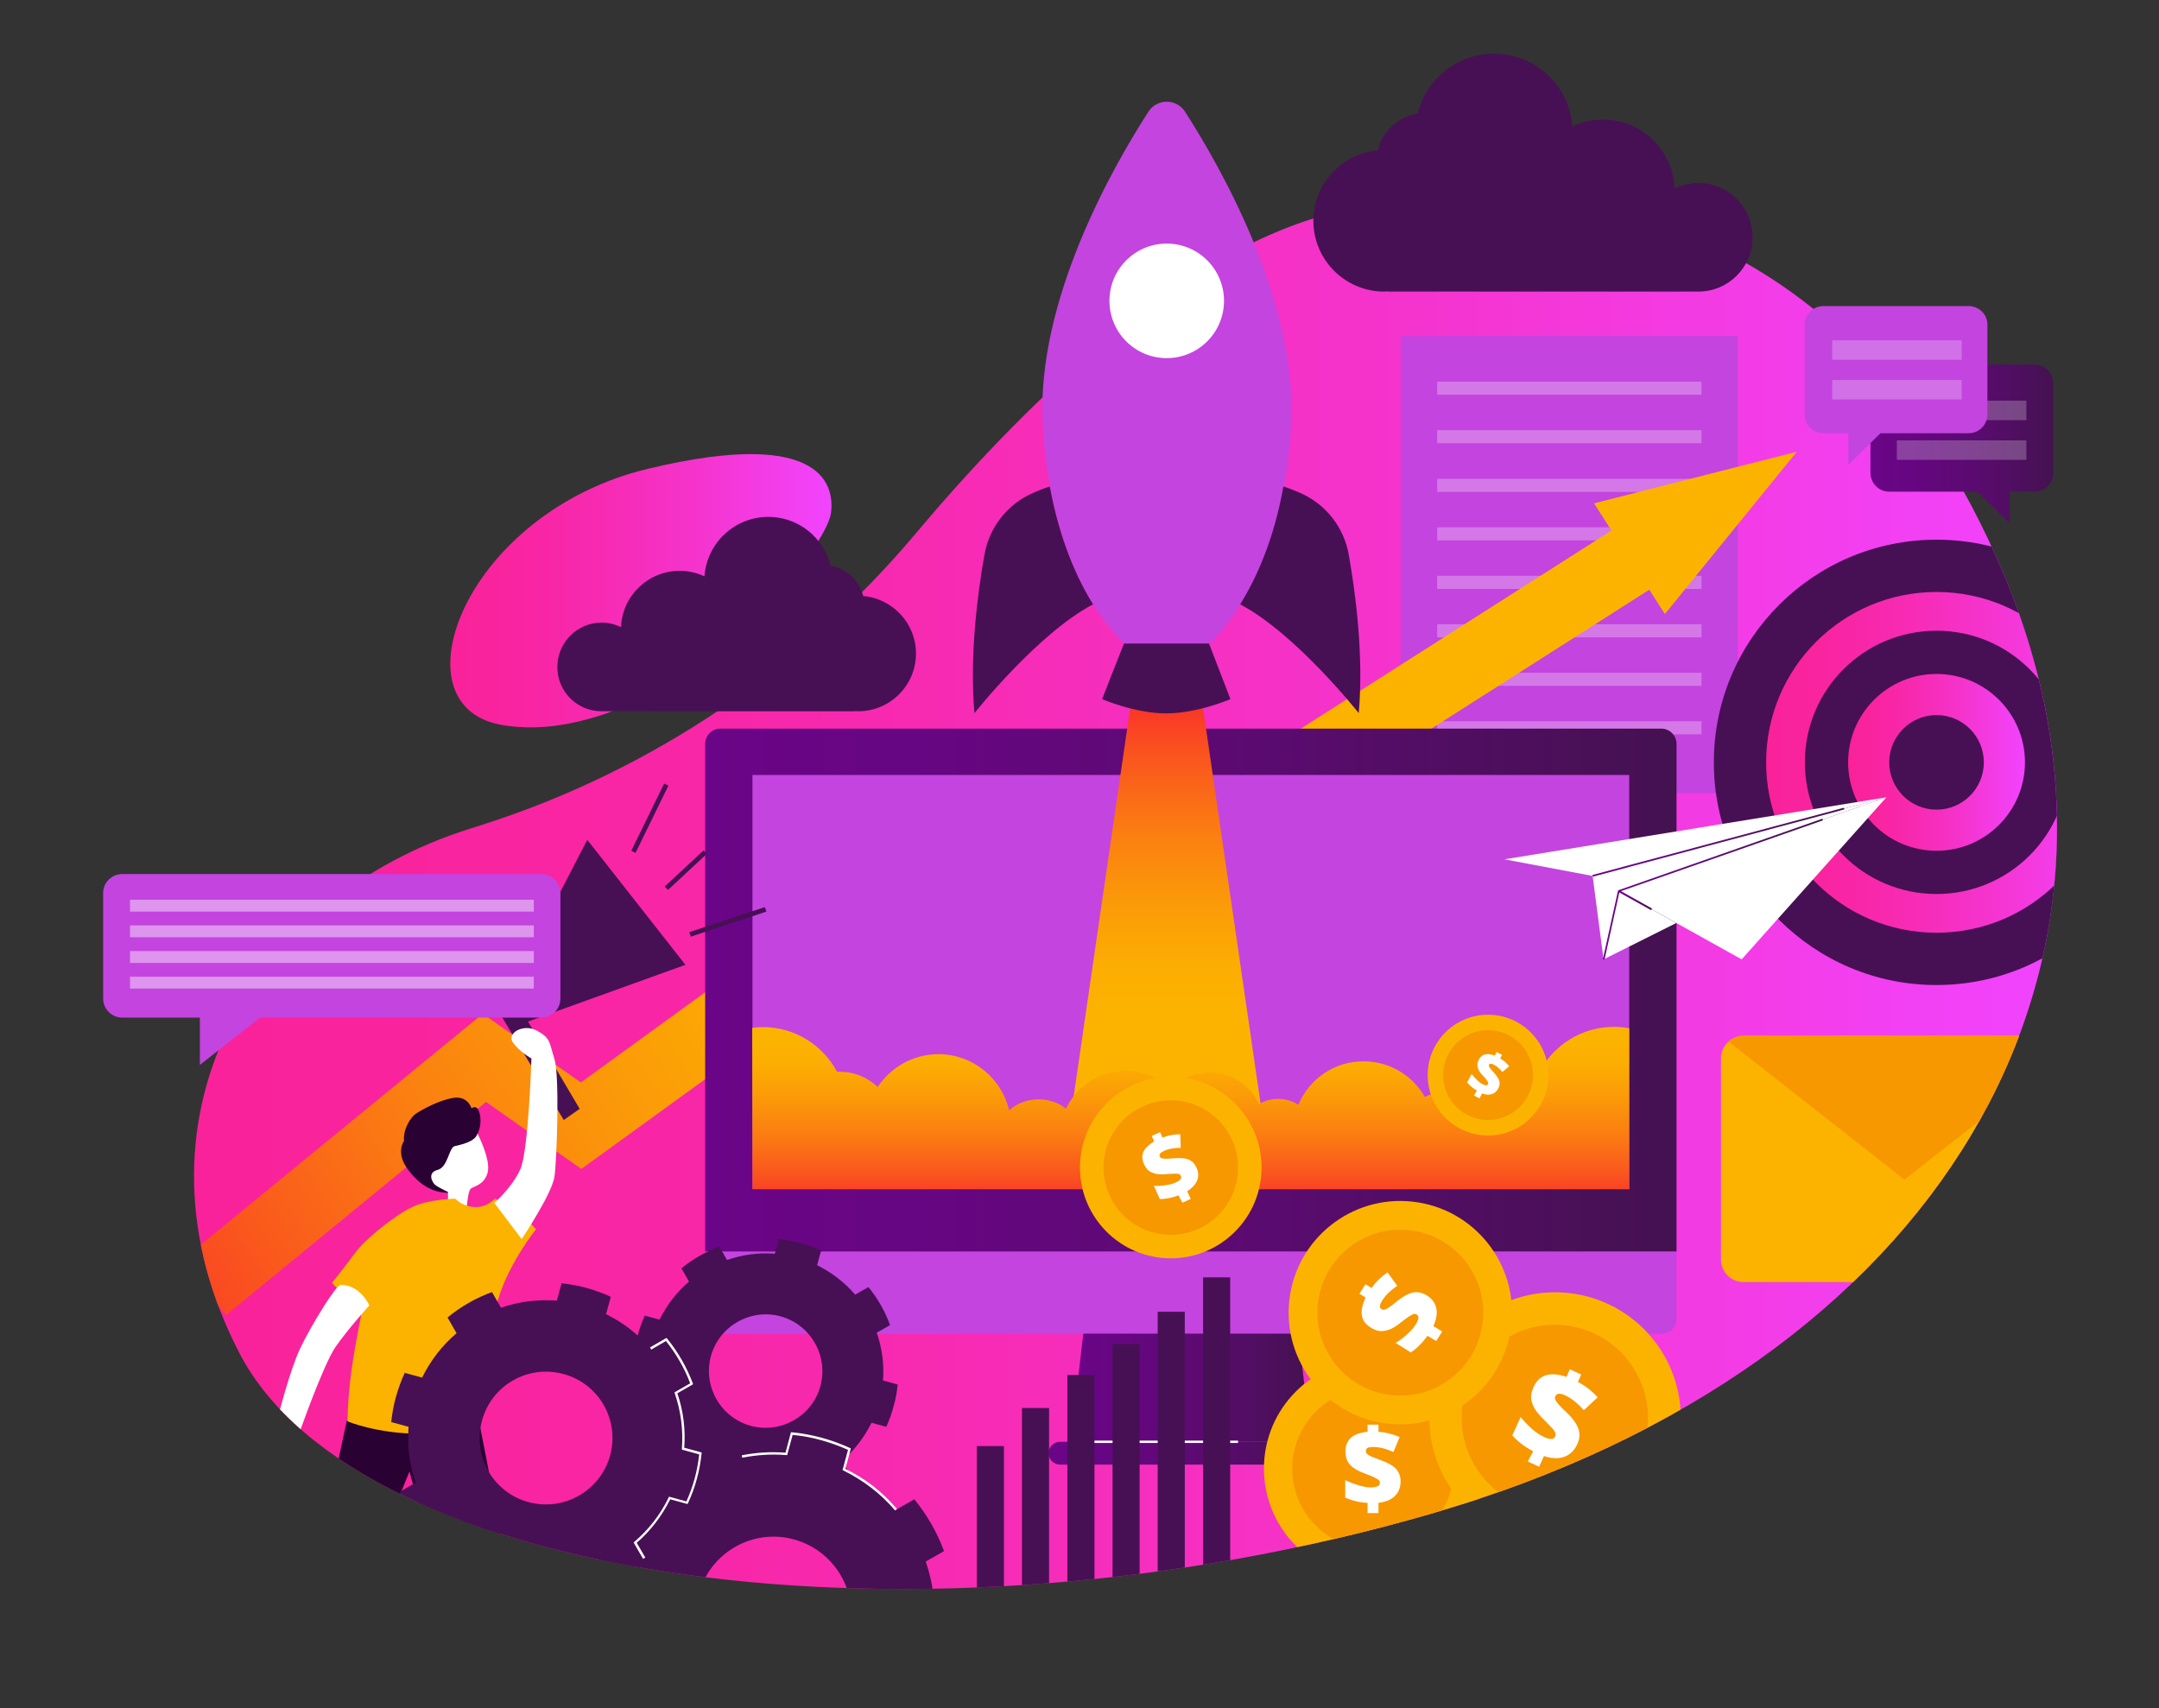 <svg xmlns="http://www.w3.org/2000/svg" xmlns:xlink="http://www.w3.org/1999/xlink" id="Layer_1" x="0" y="0" enable-background="new 0 0 908.4 718.8" version="1.1" viewBox="0 0 908.4 718.8" xml:space="preserve"><rect x="0" y="0" width="908.4" height="718.8" fill="#333333" stroke="none"/><style type="text/css">.st0{fill:url(#SVGID_1_)}.st1{clip-path:url(#SVGID_3_)}.st2{fill:url(#SVGID_4_)}.st3{fill:#c444df}.st4{opacity:.28;fill:#fff;enable-background:new}.st5{fill:url(#SVGID_5_)}.st6{fill:#290133}.st7{fill:url(#SVGID_6_)}.st8{fill:url(#SVGID_7_)}.st9{fill:url(#SVGID_8_)}.st10{fill:url(#SVGID_9_)}.st11{fill:url(#SVGID_10_)}.st12{fill:#471054}.st13{fill:url(#SVGID_11_)}.st14{fill:url(#SVGID_12_)}.st15{fill:#fff}.st16{fill:#fcb300}.st17{fill:#f79800}.st18{fill:url(#SVGID_13_)}.st19{fill:url(#SVGID_14_)}.st20{fill:url(#SVGID_15_)}.st21{opacity:.43;fill:#fff;enable-background:new}.st22{fill:url(#SVGID_16_)}.st23{opacity:.54}</style><g><linearGradient id="SVGID_1_" x1="189.49" x2="349.874" y1="381.787" y2="381.787" gradientTransform="matrix(1 0 0 -1 0 630.359)" gradientUnits="userSpaceOnUse"><stop offset="0" stop-color="#F9229A"/><stop offset=".167" stop-color="#F924A0"/><stop offset=".394" stop-color="#F72AB2"/><stop offset=".656" stop-color="#F534CE"/><stop offset=".943" stop-color="#F241F6"/><stop offset="1" stop-color="#F144FF"/></linearGradient><path d="M328,249.4c-16.6,19.3-36.9,35.2-60.1,45.7c-17.2,7.8-38,13.6-57.6,9.8c-44.8-8.7-14.3-89.2,62.2-107.6 s78.5,9,77.1,18.8C348.6,222.4,339.8,235.6,328,249.4z" class="st0"/><g><g><defs><path id="SVGID_2_" d="M385.2,224.6c-48.1,57.2-111.4,99.9-182.7,122.6c-1.4,0.5-2.9,0.9-4.4,1.4 c-93.8,29.2-147.4,124.5-97.3,220.9S387.1,699.3,602,637s310.5-230.1,241.2-395.1C773.9,76.8,638,70.8,561.1,89.6 C495.3,105.6,427.6,174.1,385.2,224.6z"/></defs><clipPath id="SVGID_3_"><use overflow="visible" xlink:href="#SVGID_2_"/></clipPath><g class="st1"><linearGradient id="SVGID_4_" x1="81.662" x2="865.513" y1="254.955" y2="254.955" gradientTransform="matrix(1 0 0 -1 0 630.359)" gradientUnits="userSpaceOnUse"><stop offset="0" stop-color="#F9229A"/><stop offset=".167" stop-color="#F924A0"/><stop offset=".394" stop-color="#F72AB2"/><stop offset=".656" stop-color="#F534CE"/><stop offset=".943" stop-color="#F241F6"/><stop offset="1" stop-color="#F144FF"/></linearGradient><path d="M385.2,224.6c-48.1,57.2-111.4,99.9-182.7,122.6c-1.4,0.5-2.9,0.9-4.4,1.4 c-93.8,29.2-147.4,124.5-97.3,220.9S387.1,699.3,602,637s310.5-230.1,241.2-395.1C773.9,76.8,638,70.8,561.1,89.6 C495.3,105.6,427.6,174.1,385.2,224.6z" class="st2"/><g><rect width="141.9" height="192.3" x="589.3" y="141.4" class="st3"/><rect width="111.2" height="5.5" x="604.7" y="160.6" class="st4"/><rect width="111.2" height="5.5" x="604.7" y="181" class="st4"/><rect width="111.2" height="5.5" x="604.7" y="201.5" class="st4"/><rect width="111.2" height="5.5" x="604.7" y="221.9" class="st4"/><rect width="111.2" height="5.5" x="604.7" y="242.3" class="st4"/><rect width="111.2" height="5.5" x="604.7" y="262.7" class="st4"/><rect width="111.2" height="5.5" x="604.7" y="283.1" class="st4"/><rect width="111.2" height="5.5" x="604.7" y="303.5" class="st4"/></g><g><linearGradient id="SVGID_5_" x1="483.44" x2="50.612" y1="315.394" y2="37.032" gradientTransform="matrix(1 0 0 -1 0 630.359)" gradientUnits="userSpaceOnUse"><stop offset=".274" stop-color="#FCB300"/><stop offset=".373" stop-color="#FCAD02"/><stop offset=".508" stop-color="#FB9B08"/><stop offset=".664" stop-color="#FB7F11"/><stop offset=".834" stop-color="#FA571D"/><stop offset="1" stop-color="#F9292C"/></linearGradient><polygon points="95.1 553.4 76.3 530.5 203.1 426.6 244.4 455.5 385 353.5 428.3 382.5 697.4 210.9 713.3 235.8 427.9 417.8 385.7 389.6 244.6 491.9 204.5 463.7" class="st5"/></g><path d="M201,595.3c0,0,6.3,31.4,9.3,49.4s-24.9,83.8-24.9,83.8s-9.1-7.5-9.1-9s6.1-62.4,6.1-62.4l-10.1-37.9 l-36.1,88.3l-12.8-5l22.5-104.6C146,598,180.2,571.9,201,595.3z" class="st6"/><linearGradient id="SVGID_6_" x1="296.727" x2="705.428" y1="213.729" y2="213.729" gradientTransform="matrix(1 0 0 -1 0 630.359)" gradientUnits="userSpaceOnUse"><stop offset="0" stop-color="#6A0587"/><stop offset=".246" stop-color="#660681"/><stop offset=".582" stop-color="#5A0B6F"/><stop offset=".968" stop-color="#461153"/><stop offset="1" stop-color="#441250"/></linearGradient><path d="M699,306.6H303.1c-3.5,0-6.4,2.8-6.4,6.4v213.7l0,0h19.9h388.8V313C705.4,309.5,702.5,306.6,699,306.6z" class="st7"/><linearGradient id="SVGID_7_" x1="441.228" x2="560.827" y1="18.879" y2="18.879" gradientTransform="matrix(1 0 0 -1 0 630.359)" gradientUnits="userSpaceOnUse"><stop offset="0" stop-color="#6A0587"/><stop offset=".246" stop-color="#660681"/><stop offset=".582" stop-color="#5A0B6F"/><stop offset=".968" stop-color="#461153"/><stop offset="1" stop-color="#441250"/></linearGradient><path d="M501,606.7h-55c-2.7,0-4.8,2.2-4.8,4.8l0,0c0,2.7,2.2,4.8,4.8,4.8h55h55c2.7,0,4.8-2.2,4.8-4.8l0,0 c0-2.7-2.2-4.8-4.8-4.8H501z" class="st8"/><rect width="368.9" height="174.3" x="316.6" y="326.1" class="st3"/><path d="M296.7,526.7v28.2c0,3.5,2.8,6.4,6.4,6.4H699c3.5,0,6.4-2.8,6.4-6.4v-28.2H296.7z" class="st3"/><linearGradient id="SVGID_8_" x1="450.527" x2="551.627" y1="46.429" y2="46.429" gradientTransform="matrix(1 0 0 -1 0 630.359)" gradientUnits="userSpaceOnUse"><stop offset="0" stop-color="#6A0587"/><stop offset=".246" stop-color="#660681"/><stop offset=".582" stop-color="#5A0B6F"/><stop offset=".968" stop-color="#461153"/><stop offset="1" stop-color="#441250"/></linearGradient><polygon points="455.8 561.2 450.5 606.7 501 606.7 551.6 606.7 546.3 561.2" class="st9"/><path d="M201.9,484.4l-1-7.3c0,0,2-3.5,1-8.2s-3.5-2.5-3.5-2.5s-1.5-5.4-7.7-4.4s-13.6,5.2-15.8,6.7 s-5.4,6.7-4.9,11.4c0,0-3.5,4.7,1.2,11.4s10.6,10.4,17.3,10.4C195.2,501.7,201.9,484.4,201.9,484.4z" class="st6"/><linearGradient id="SVGID_9_" x1="490.877" x2="490.877" y1="154.398" y2="341.664" gradientTransform="matrix(1 0 0 -1 0 630.359)" gradientUnits="userSpaceOnUse"><stop offset=".274" stop-color="#FCB300"/><stop offset=".373" stop-color="#FCAD02"/><stop offset=".508" stop-color="#FB9B08"/><stop offset=".664" stop-color="#FB7F11"/><stop offset=".834" stop-color="#FA571D"/><stop offset="1" stop-color="#F9292C"/></linearGradient><polygon points="505.2 291.2 490.9 291.2 476.5 291.2 449.9 474.1 490.9 474.1 531.8 474.1" class="st10"/><linearGradient id="SVGID_10_" x1="501.027" x2="501.027" y1="218.954" y2="120.713" gradientTransform="matrix(1 0 0 -1 0 630.359)" gradientUnits="userSpaceOnUse"><stop offset=".274" stop-color="#FCB300"/><stop offset=".373" stop-color="#FCAD02"/><stop offset=".508" stop-color="#FB9B08"/><stop offset=".664" stop-color="#FB7F11"/><stop offset=".834" stop-color="#FA571D"/><stop offset="1" stop-color="#F9292C"/></linearGradient><path d="M316.6,500.4h368.9v-67.7c-2.1-0.4-4.2-0.6-6.4-0.6c-13.5,0-25.3,7.6-31.3,18.8c-0.4,0-0.7,0-1.1,0 c-9.2,0-17.1,5.3-20.8,13c-4.2-3.1-9.4-5-15-5c-4.1,0-7.9,1-11.4,2.7c-5.1-9-14.8-15-25.8-15c-12.4,0-23,7.6-27.4,18.3 c-2.5-1.6-5.4-2.5-8.6-2.5c-2.9,0-5.6,0.8-8,2.2c-3.6-7.9-11.5-13.3-20.7-13.3c-6.4,0-12.2,2.6-16.3,6.9 c-5-4.7-11.7-7.6-19.1-7.6c-11.1,0-20.6,6.5-25.1,15.9c-3.2-2.5-7.2-3.9-11.6-3.9c-4.7,0-9,1.7-12.3,4.6 c-3.2-13.5-15.3-23.6-29.7-23.6c-10.7,0-20.1,5.5-25.6,13.8c-4.2-4-9.8-6.4-16-6.4c-0.4,0-0.7,0-1.1,0 c-6-11.2-17.7-18.8-31.3-18.8c-1.5,0-2.9,0.1-4.4,0.3L316.6,500.4L316.6,500.4z" class="st11"/><g><circle cx="814.8" cy="320.8" r="93.7" class="st12"/><linearGradient id="SVGID_11_" x1="743.127" x2="886.527" y1="309.579" y2="309.579" gradientTransform="matrix(1 0 0 -1 0 630.359)" gradientUnits="userSpaceOnUse"><stop offset="0" stop-color="#F9229A"/><stop offset=".167" stop-color="#F924A0"/><stop offset=".394" stop-color="#F72AB2"/><stop offset=".656" stop-color="#F534CE"/><stop offset=".943" stop-color="#F241F6"/><stop offset="1" stop-color="#F144FF"/></linearGradient><circle cx="814.8" cy="320.8" r="71.7" class="st13"/><circle cx="814.8" cy="320.8" r="55.4" class="st12"/><linearGradient id="SVGID_12_" x1="777.627" x2="852.027" y1="309.579" y2="309.579" gradientTransform="matrix(1 0 0 -1 0 630.359)" gradientUnits="userSpaceOnUse"><stop offset="0" stop-color="#F9229A"/><stop offset=".167" stop-color="#F924A0"/><stop offset=".394" stop-color="#F72AB2"/><stop offset=".656" stop-color="#F534CE"/><stop offset=".943" stop-color="#F241F6"/><stop offset="1" stop-color="#F144FF"/></linearGradient><circle cx="814.8" cy="320.8" r="37.2" class="st14"/><circle cx="814.8" cy="320.8" r="19.9" class="st12"/></g><path d="M200.9,477c0,0,5.9,11.3,4.2,16.7s-6.2,5.4-7.2,6.7c-1,1.2-1.5,7.4-1.5,7.4h-7.9v-6.2c0,0-4.2-2-5.4-3 s-3.5-5.1,1-6.3c4.4-1.1,4.7-9.3,7.2-10C193.7,481.7,199.9,480.6,200.9,477z" class="st15"/><path d="M191.5,504.4c0,0-11.1,0.2-18,3.5c-6.9,3.2-19.6,13.3-23.7,18.8c-5.8,7.8-10.1,13.1-10.1,13.1 s5.9,7.2,13.1,9.6c0,0-3.2,14.8-4.9,27.2s-1.7,21.5-1.7,21.5s12.4,5.2,30.1,5.2s27.4-10.1,27.4-10.1s1-27.4,5.2-44 s16.6-31.9,16.6-31.9s-7.2-8.9-17.3-12.9c0,0-5.6,6.7-14.6,1.7L191.5,504.4z" class="st16"/><path d="M143.3,540.7c-2.1,0.1-12.9,18-17.1,26.9s-9.1,28.2-9.1,28.2l8.1,9.3c0,0,10.7-30.8,16.1-38.5 c5.4-7.7,14.1-17.3,14.1-17.3S151.5,540.5,143.3,540.7z" class="st15"/><polygon points="208.6 423.6 237.2 471.3 243.9 466.6 215.2 418.1" class="st12"/><path d="M208,506.2c0,0,7.4-6.4,10.9-14.1c3.5-7.7,4.7-46.7,4.7-46.7s-4.9-2.7-7.8-6.7c-2.8-4,4.6-8.2,10.3-4.9 c5.7,3.2,4.9,4.7,7.2,11.9c2.2,7.2,1,42.3,0,49.4c-1,7.2-13.8,26.3-13.8,26.3L208,506.2z" class="st15"/><polygon points="213 419.3 247.1 353.4 288.4 406 220.4 430.5" class="st12"/><path d="M401.5,686.9l-8.5-2.3c0.8-9.5-0.5-18.8-3.5-27.5l7.7-4.4c-2.9-7.9-7.2-15.3-12.5-21.8l-7.7,4.4 c-5.9-7-13.3-12.8-21.9-16.9l2.3-8.5c-3.8-1.7-7.7-3.2-11.9-4.3c-4.1-1.1-8.3-1.9-12.4-2.3l-2.3,8.5c-9.5-0.8-18.8,0.5-27.5,3.5 l-4.4-7.7c-7.9,2.9-15.3,7.2-21.8,12.5l4.4,7.7c-7,5.9-12.8,13.3-16.9,21.9l-8.5-2.3c-1.7,3.8-3.2,7.7-4.3,11.9 c-1.1,4.1-1.9,8.3-2.3,12.4l8.5,2.3c-0.8,9.5,0.5,18.8,3.5,27.5l-7.7,4.4c2.9,7.9,7.2,15.3,12.5,21.8l7.7-4.4 c5.9,7,13.3,12.8,21.9,16.9l-2.3,8.5c3.8,1.7,7.7,3.2,11.9,4.3s8.3,1.9,12.4,2.3l2.3-8.5c9.5,0.8,18.8-0.5,27.5-3.5l4.4,7.7 c7.9-2.9,15.3-7.2,21.8-12.5l-4.4-7.7c7-5.9,12.8-13.3,16.9-21.9l8.5,2.3c1.7-3.8,3.2-7.7,4.3-11.9 C400.4,695.2,401.1,691,401.5,686.9z M316.9,710.8c-17.4-4.7-27.7-22.7-22.9-40.1s22.7-27.7,40.1-22.9s27.7,22.7,22.9,40.1 S334.3,715.5,316.9,710.8z" class="st12"/><path d="M294.7,611.7l-7.3-2c0.6-8.1-0.4-16.1-3-23.5l6.6-3.8c-2.5-6.8-6.1-13.1-10.7-18.7l-6.6,3.8 c-5.1-6-11.4-10.9-18.7-14.5l2-7.3c-3.2-1.5-6.6-2.7-10.1-3.7s-7.1-1.6-10.6-2l-2,7.3c-8.1-0.6-16.1,0.4-23.5,3l-3.8-6.6 c-6.8,2.5-13.1,6.1-18.7,10.7l3.8,6.6c-6,5.1-10.9,11.4-14.5,18.7l-7.3-2c-1.5,3.2-2.7,6.6-3.7,10.1s-1.6,7.1-2,10.6l7.3,2 c-0.6,8.1,0.4,16.1,3,23.5l-6.6,3.8c2.5,6.8,6.1,13.1,10.7,18.7l6.6-3.8c5.1,6,11.4,10.9,18.7,14.5l-2,7.3 c3.2,1.5,6.6,2.7,10.1,3.7s7.1,1.6,10.6,2l2-7.3c8.1,0.6,16.1-0.4,23.5-3l3.8,6.6c6.8-2.5,13.1-6.1,18.7-10.7l-3.8-6.6 c6-5.1,10.9-11.4,14.5-18.7l7.3,2c1.5-3.2,2.7-6.6,3.7-10.1S294.4,615.2,294.7,611.7z M222.4,632.1c-14.9-4-23.7-19.4-19.6-34.3 c4-14.9,19.4-23.7,34.3-19.6c14.9,4,23.7,19.4,19.6,34.3C252.6,627.3,237.3,636.1,222.4,632.1z" class="st12"/><path d="M377.7,582.6l-6.2-1.7c0.6-6.9-0.4-13.7-2.6-20.1l5.6-3.2c-2.1-5.8-5.2-11.2-9.1-16l-5.6,3.2 c-4.3-5.1-9.8-9.3-16-12.4l1.7-6.2c-2.8-1.3-5.7-2.3-8.7-3.1s-6.1-1.4-9.1-1.7l-1.7,6.2c-6.9-0.6-13.7,0.4-20.1,2.6l-3.2-5.6 c-5.8,2.1-11.2,5.2-16,9.1l3.2,5.6c-5.1,4.3-9.3,9.8-12.4,16l-6.2-1.7c-1.3,2.8-2.3,5.7-3.1,8.7s-1.4,6.1-1.7,9.1l6.2,1.7 c-0.6,6.9,0.4,13.7,2.6,20.1l-5.6,3.2c2.1,5.8,5.2,11.2,9.1,16l5.6-3.2c4.3,5.1,9.8,9.3,16,12.4l-1.7,6.2 c2.8,1.3,5.7,2.3,8.7,3.1s6.1,1.4,9.1,1.7l1.7-6.2c6.9,0.6,13.7-0.4,20.1-2.6l3.2,5.6c5.8-2.1,11.2-5.2,16-9.1l-3.2-5.6 c5.1-4.3,9.3-9.8,12.4-16l6.2,1.7c1.3-2.8,2.3-5.7,3.1-8.7C376.9,588.6,377.4,585.6,377.7,582.6z M315.9,600 c-12.7-3.5-20.2-16.6-16.8-29.3c3.5-12.7,16.6-20.2,29.3-16.8c12.7,3.5,20.2,16.6,16.8,29.3S328.6,603.4,315.9,600z" class="st12"/><g><circle cx="577.7" cy="618" r="45.9" class="st16"/><circle cx="577.7" cy="618" r="34" class="st17"/><g><path d="M575.4,632.4c-3.2-0.1-6.4-0.9-9.4-2.2v-7.4c1.7,0.9,3.6,1.6,5.6,2.2c2,0.6,3.8,0.9,5.3,0.9 c1.3,0,2.2-0.2,2.8-0.5s0.9-0.8,0.9-1.5c0-0.5-0.2-0.9-0.6-1.2c-0.4-0.3-1.1-0.7-2.1-1.2c-1-0.4-2.3-0.9-4-1.6 c-1.9-0.7-3.4-1.5-4.5-2.3c-1.2-0.9-2-1.8-2.5-2.9c-0.5-1.1-0.8-2.4-0.8-4c0-2.4,0.8-4.3,2.3-5.7c1.6-1.4,3.9-2.2,7-2.5v-3 h4.6v3c2.9,0.2,5.9,0.9,8.9,2.2l-2.6,6.3c-3.1-1.4-5.9-2.1-8.4-2.1c-1.2,0-2,0.1-2.5,0.4c-0.5,0.3-0.7,0.7-0.7,1.3 c0,0.5,0.2,0.9,0.5,1.2s0.9,0.7,1.8,1.1c0.9,0.4,2,0.8,3.6,1.4c3.1,1.1,5.3,2.3,6.7,3.7c1.3,1.4,2,3.2,2,5.4 c0,2.5-0.8,4.5-2.4,6.1c-1.6,1.6-3.9,2.5-6.9,2.9v4.3h-4.6L575.4,632.4L575.4,632.4z" class="st15"/></g></g><g><circle cx="654.3" cy="596.7" r="52.9" class="st16"/><ellipse cx="654.3" cy="596.7" class="st17" rx="39.2" ry="39.2" transform="matrix(0.16 -0.987 0.987 0.16 -39.459 1146.98)"/><g><path d="M645.1,610.7c-3.3-1.7-6.3-3.9-8.8-6.7l3.5-7.7c1.4,1.7,3,3.4,4.8,5s3.5,2.7,5.1,3.4 c1.3,0.6,2.4,0.9,3.1,0.8c0.8,0,1.3-0.4,1.6-1.2c0.2-0.5,0.2-1-0.1-1.6c-0.3-0.6-0.8-1.3-1.7-2.2c-0.8-0.9-2-2.1-3.4-3.5 c-1.6-1.6-2.9-3.2-3.7-4.6c-0.8-1.5-1.2-2.9-1.3-4.2c0-1.4,0.3-2.9,1.1-4.6c1.2-2.6,2.9-4.2,5.2-4.9c2.3-0.7,5.2-0.5,8.6,0.7 l1.4-3.2l4.8,2.2l-1.4,3.1c3,1.6,5.8,3.7,8.3,6.5l-5.8,5.4c-2.6-2.9-5.2-5-7.8-6.2c-1.2-0.6-2.2-0.8-2.8-0.7 c-0.6,0.1-1.1,0.4-1.4,1c-0.2,0.5-0.2,1,0,1.5s0.7,1.2,1.4,2c0.7,0.8,1.7,1.9,3.1,3.1c2.7,2.6,4.5,5,5.2,7.1s0.6,4.3-0.5,6.6 c-1.2,2.6-3,4.3-5.4,5.2s-5.3,0.8-8.6-0.3l-2,4.5l-4.8-2.2L645.1,610.7z" class="st15"/></g></g><g><ellipse cx="589.3" cy="552.4" class="st16" rx="47" ry="47" transform="matrix(0.16 -0.987 0.987 0.16 -50.319 1045.616)"/><ellipse cx="589.3" cy="552.4" class="st17" rx="34.9" ry="34.9" transform="matrix(0.16 -0.987 0.987 0.16 -50.319 1045.616)"/><g><path d="M600.6,562.1c-1.9,2.7-4.2,5.1-7,7l-6.4-4c1.7-1,3.3-2.2,4.9-3.7c1.6-1.4,2.8-2.8,3.6-4.1 c0.7-1.1,1-2,1.1-2.6c0.1-0.7-0.2-1.2-0.8-1.6c-0.4-0.3-0.9-0.3-1.4-0.1s-1.2,0.6-2.1,1.2c-0.9,0.6-2.1,1.5-3.5,2.6 c-1.6,1.3-3.1,2.2-4.5,2.7s-2.7,0.7-3.9,0.6c-1.2-0.1-2.5-0.6-3.9-1.5c-2.1-1.3-3.4-3-3.7-5.1s0.2-4.6,1.6-7.5l-2.6-1.6l2.5-4 l2.6,1.6c1.7-2.5,4-4.7,6.7-6.6l4.1,5.7c-2.9,1.9-5,4-6.3,6.1c-0.6,1-1,1.8-1,2.4c0,0.6,0.2,1,0.7,1.3 c0.4,0.3,0.9,0.3,1.3,0.2c0.5-0.1,1.1-0.5,1.9-1c0.8-0.5,1.8-1.3,3.1-2.4c2.6-2.1,4.9-3.4,6.9-3.8c1.9-0.4,3.9,0,5.8,1.2 c2.2,1.3,3.5,3.1,4,5.3s0.1,4.7-1.2,7.6l3.7,2.3l-2.5,4L600.6,562.1z" class="st15"/></g></g><g><circle cx="492.6" cy="491.3" r="38.2" class="st16"/><circle cx="492.6" cy="491.3" r="28.3" class="st17"/><g><path d="M495.8,503c-2.5,1-5.1,1.5-7.8,1.6l-2.5-5.6c1.6,0.1,3.3,0,5-0.3c1.7-0.2,3.2-0.6,4.3-1.2 c1-0.4,1.6-0.9,1.9-1.3c0.3-0.4,0.4-0.9,0.1-1.5c-0.2-0.4-0.5-0.6-0.9-0.7c-0.4-0.1-1.1-0.2-2-0.1c-0.9,0-2.1,0.1-3.5,0.2 c-1.7,0.1-3.1,0.1-4.2-0.2c-1.2-0.3-2.1-0.7-2.9-1.3c-0.8-0.6-1.4-1.6-2-2.8c-0.8-1.8-0.9-3.6-0.2-5.1c0.7-1.6,2.2-3,4.5-4.4 l-1-2.3l3.5-1.6l1,2.3c2.3-0.9,4.8-1.4,7.5-1.4l0.2,5.7c-2.8,0-5.2,0.4-7,1.3c-0.9,0.4-1.5,0.8-1.7,1.2 c-0.3,0.4-0.3,0.8-0.1,1.2s0.4,0.6,0.8,0.7c0.4,0.1,1,0.2,1.7,0.2c0.8,0,1.8-0.1,3.2-0.2c2.7-0.2,4.8-0.1,6.3,0.5 s2.6,1.7,3.4,3.4c0.9,1.9,1,3.7,0.3,5.4s-2.1,3.2-4.2,4.6l1.5,3.2l-3.5,1.6L495.8,503z" class="st15"/></g></g><g><circle cx="626.1" cy="452.4" r="25.4" class="st16"/><circle cx="626.1" cy="452.4" r="18.9" class="st17"/><g><path d="M621.4,458.9c-1.6-0.9-2.9-2-4.1-3.4l1.9-3.6c0.6,0.9,1.4,1.7,2.2,2.5s1.6,1.4,2.4,1.8 c0.6,0.3,1.1,0.5,1.5,0.5s0.6-0.2,0.8-0.5c0.1-0.2,0.1-0.5,0-0.8s-0.4-0.6-0.7-1.1c-0.4-0.5-0.9-1.1-1.6-1.8 c-0.8-0.8-1.3-1.6-1.7-2.3c-0.3-0.7-0.5-1.4-0.5-2.1c0-0.7,0.2-1.4,0.6-2.2c0.6-1.2,1.5-1.9,2.6-2.2c1.1-0.3,2.5-0.1,4.1,0.5 l0.8-1.5l2.3,1.2l-0.8,1.5c1.4,0.8,2.7,1.9,3.8,3.3l-2.9,2.4c-1.2-1.5-2.4-2.5-3.6-3.1c-0.6-0.3-1-0.4-1.3-0.4 s-0.5,0.2-0.7,0.4c-0.1,0.2-0.1,0.5,0,0.7s0.3,0.6,0.6,1c0.3,0.4,0.8,0.9,1.4,1.6c1.2,1.3,2,2.5,2.3,3.5s0.2,2.1-0.4,3.2 c-0.6,1.2-1.5,2-2.7,2.4s-2.5,0.3-4.1-0.3l-1.1,2.1l-2.3-1.2L621.4,458.9z" class="st15"/></g></g><polygon points="756 190.1 670.7 211.8 685.6 235.1 700.5 258.4" class="st16"/><rect width="70.4" height="1" x="450.5" y="606.2" class="st15"/><path d="M270.6,656l-4-6.9l0.3-0.3c6.1-5.2,10.9-11.4,14.4-18.6l0.2-0.4l7.3,2c1.4-3.1,2.6-6.4,3.5-9.7 s1.5-6.7,1.9-10.1l-7.3-2v-0.4c0.6-7.9-0.4-15.8-3-23.3l-0.1-0.4l6.6-3.8c-2.4-6.4-5.9-12.4-10.2-17.8l-6.2,3.6l-0.5-0.9l6.9-4 l0.3,0.3c4.6,5.6,8.2,12,10.8,18.8l0.1,0.4l-6.6,3.8c2.5,7.4,3.5,15.1,2.9,22.9l7.3,2v0.4c-0.4,3.6-1,7.2-2,10.7 c-0.9,3.5-2.2,6.9-3.7,10.2l-0.2,0.4l-7.3-2c-3.5,7-8.2,13.2-14.1,18.3l3.6,6.2L270.6,656z" class="st15"/><path d="M376.6,635.6c-6-7.1-13.4-12.7-21.7-16.8l-0.4-0.2l2.3-8.5c-3.7-1.7-7.5-3-11.4-4.1s-7.9-1.8-11.9-2.2 l-2.3,8.5h-0.4c-6.2-0.5-12.4-0.1-18.5,1.1l-0.2-1c6-1.2,12.2-1.6,18.4-1.1l2.3-8.6h0.4c4.2,0.4,8.4,1.2,12.5,2.3 s8.1,2.6,11.9,4.3l0.4,0.2l-2.3,8.6c8.4,4.1,15.7,9.8,21.7,16.9L376.6,635.6z" class="st15"/><g><polygon points="633 361.6 793.7 335.5 670.1 368.6" class="st15"/><polygon points="732.8 403.7 681.1 374.9 793.7 335.5" class="st15"/><polygon points="670.1 368.6 674.7 403.7 681.1 374.9 793.7 335.5" class="st15"/><polygon points="681.1 374.9 674.7 403.7 705.3 388.4" class="st15"/><linearGradient id="SVGID_13_" x1="674.428" x2="767.028" y1="256.229" y2="256.229" gradientTransform="matrix(1 0 0 -1 0 630.359)" gradientUnits="userSpaceOnUse"><stop offset="0" stop-color="#6A0587"/><stop offset=".246" stop-color="#660681"/><stop offset=".582" stop-color="#5A0B6F"/><stop offset=".968" stop-color="#461153"/><stop offset="1" stop-color="#441250"/></linearGradient><polygon points="675.1 403.8 674.4 403.7 680.8 374.7 681 374.6 766.8 344.5 767 345.2 681.4 375.2" class="st18"/><linearGradient id="SVGID_14_" x1="670.028" x2="776.028" y1="275.979" y2="275.979" gradientTransform="matrix(1 0 0 -1 0 630.359)" gradientUnits="userSpaceOnUse"><stop offset="0" stop-color="#6A0587"/><stop offset=".246" stop-color="#660681"/><stop offset=".582" stop-color="#5A0B6F"/><stop offset=".968" stop-color="#461153"/><stop offset="1" stop-color="#441250"/></linearGradient><polygon points="670.2 368.9 670 368.2 775.8 339.9 776 340.6" class="st19"/><linearGradient id="SVGID_15_" x1="680.973" x2="695.134" y1="251.579" y2="251.579" gradientTransform="matrix(1 0 0 -1 0 630.359)" gradientUnits="userSpaceOnUse"><stop offset="0" stop-color="#6A0587"/><stop offset=".246" stop-color="#660681"/><stop offset=".582" stop-color="#5A0B6F"/><stop offset=".968" stop-color="#461153"/><stop offset="1" stop-color="#441250"/></linearGradient><polygon points="694.7 383 680.9 375.3 681.3 374.6 695.1 382.3" class="st20"/></g><g><rect width="11.4" height="110.3" x="411" y="608.5" class="st12"/><rect width="11.4" height="126.3" x="430" y="592.5" class="st12"/><rect width="11.4" height="140.2" x="449.1" y="578.6" class="st12"/><rect width="11.4" height="153.3" x="468.1" y="565.6" class="st12"/><rect width="11.4" height="166.9" x="487.1" y="552" class="st12"/><rect width="11.4" height="181.3" x="506.2" y="537.5" class="st12"/></g><rect width="31.5" height="2" x="257.8" y="343.2" class="st12" transform="matrix(0.439 -0.898 0.898 0.439 -155.762 438.852)"/><rect width="22.3" height="2" x="277.5" y="365" class="st12" transform="matrix(0.732 -0.681 0.681 0.732 -172.005 294.832)"/><rect width="33.5" height="2" x="289.5" y="387" class="st12" transform="matrix(0.949 -0.315 0.315 0.949 -106.612 116.184)"/><g><path d="M868.9,539.5H733.6c-5.3,0-9.5-4.3-9.5-9.5v-84.6c0-5.3,4.3-9.5,9.5-9.5h135.3c5.3,0,9.5,4.3,9.5,9.5V530 C878.5,535.2,874.2,539.5,868.9,539.5z" class="st16"/><path d="M727.3,438.3l74,58.1l74-58.1c-1.7-1.5-3.9-2.5-6.4-2.5H733.6C731.2,435.8,728.9,436.8,727.3,438.3z" class="st17"/></g></g></g></g><g><path d="M227.8,428.2H51.4c-4.4,0-8-3.6-8-8v-44.4c0-4.4,3.6-8,8-8h176.4c4.4,0,8,3.6,8,8v44.4 C235.8,424.6,232.2,428.2,227.8,428.2z" class="st3"/><rect width="169.9" height="5" x="54.7" y="378.6" class="st21"/><rect width="169.9" height="5" x="54.7" y="389.4" class="st21"/><rect width="169.9" height="5" x="54.7" y="400.2" class="st21"/><rect width="169.9" height="5" x="54.7" y="411" class="st21"/><polygon points="84.1 420.8 84.1 448.1 118.9 420.8" class="st3"/></g><path d="M498.6,47c-3.6-5.6-11.8-5.6-15.4,0c-15.1,23.4-47,79.4-44.5,130.8c3.3,67.2,34.4,92.9,34.4,92.9H491h17.9 c0,0,31.1-25.8,34.4-92.9C545.6,126.4,513.7,70.5,498.6,47z" class="st3"/><path d="M441.7,204.7L441.7,204.7c0,0-2.9,0.9-7,2.7c-10.8,4.7-18.5,14.5-20.5,26.1c-2.9,16.2-6.3,42.5-4.2,66.6 c0,0,26.4-33.4,49.9-45.8C453.3,243.7,445.9,227.6,441.7,204.7z" class="st12"/><path d="M540,204.7L540,204.7c0,0,2.9,0.9,7,2.7c10.8,4.7,18.5,14.5,20.5,26.1c2.9,16.2,6.3,42.5,4.2,66.6 c0,0-26.4-33.4-49.9-45.8C528.4,243.7,535.9,227.6,540,204.7z" class="st12"/><circle cx="490.9" cy="126.6" r="24.1" class="st15"/><path d="M253.1,262c2.9,0,5.7,0.7,8.2,1.9c0.5-13.2,11.4-23.7,24.7-23.7c3.7,0,7.3,0.9,10.4,2.3c1-14,12.7-25,26.9-25 c12.7,0,23.3,8.8,26.2,20.6c6.7,1.1,12.1,6.1,13.7,12.7c12.4,1.1,22.2,11.5,22.2,24.2c0,13.4-10.9,24.3-24.3,24.3 c-0.4,0-0.9,0-1.3-0.1v0.1H253.1c-10.3,0-18.6-8.3-18.6-18.6S242.8,262,253.1,262z" class="st12"/><path d="M714.6,77c-3.6,0-7,0.9-10,2.3c-0.7-16.1-13.9-29-30.2-29c-4.6,0-8.9,1-12.8,2.9c-1.3-17.1-15.5-30.6-33-30.6 c-15.6,0-28.6,10.8-32.1,25.2c-8.3,1.3-14.9,7.5-16.8,15.5c-15.2,1.3-27.1,14.1-27.1,29.6c0,16.4,13.3,29.8,29.8,29.8 c0.5,0,1-0.1,1.6-0.1v0.1h130.6c12.6,0,22.8-10.2,22.8-22.8C737.4,87.2,727.2,77,714.6,77z" class="st12"/><path d="M508.7,270.8h-17.9h-17.9l-9.2,23.4c0,0,13.9,6,27,6s27-6,27-6L508.7,270.8z" class="st12"/><linearGradient id="SVGID_16_" x1="787.025" x2="863.928" y1="443.579" y2="443.579" gradientTransform="matrix(1 0 0 -1 0 630.359)" gradientUnits="userSpaceOnUse"><stop offset="0" stop-color="#6A0587"/><stop offset=".246" stop-color="#660681"/><stop offset=".582" stop-color="#5A0B6F"/><stop offset=".968" stop-color="#461153"/><stop offset="1" stop-color="#441250"/></linearGradient><path d="M794.9,153.4H856c4.4,0,7.9,3.6,7.9,7.9V199c0,4.4-3.6,7.9-7.9,7.9h-10.5v13.3L832,206.9h-37.1 c-4.4,0-7.9-3.6-7.9-7.9v-37.7C786.9,157,790.5,153.4,794.9,153.4z" class="st22"/><g class="st23"><rect width="54.5" height="8.2" x="798.1" y="168.6" class="st21"/><rect width="54.5" height="8.2" x="798.1" y="185.3" class="st21"/></g><path d="M828.3,128.8h-61.1c-4.4,0-7.9,3.6-7.9,7.9v37.7c0,4.4,3.6,7.9,7.9,7.9h10.5v13.3l13.5-13.3h37.1 c4.4,0,7.9-3.6,7.9-7.9v-37.7C836.3,132.4,832.7,128.8,828.3,128.8z" class="st3"/><g class="st23"><rect width="54.5" height="8.2" x="770.9" y="143.2" class="st21"/><rect width="54.5" height="8.2" x="770.9" y="159.9" class="st21"/></g></g></svg>